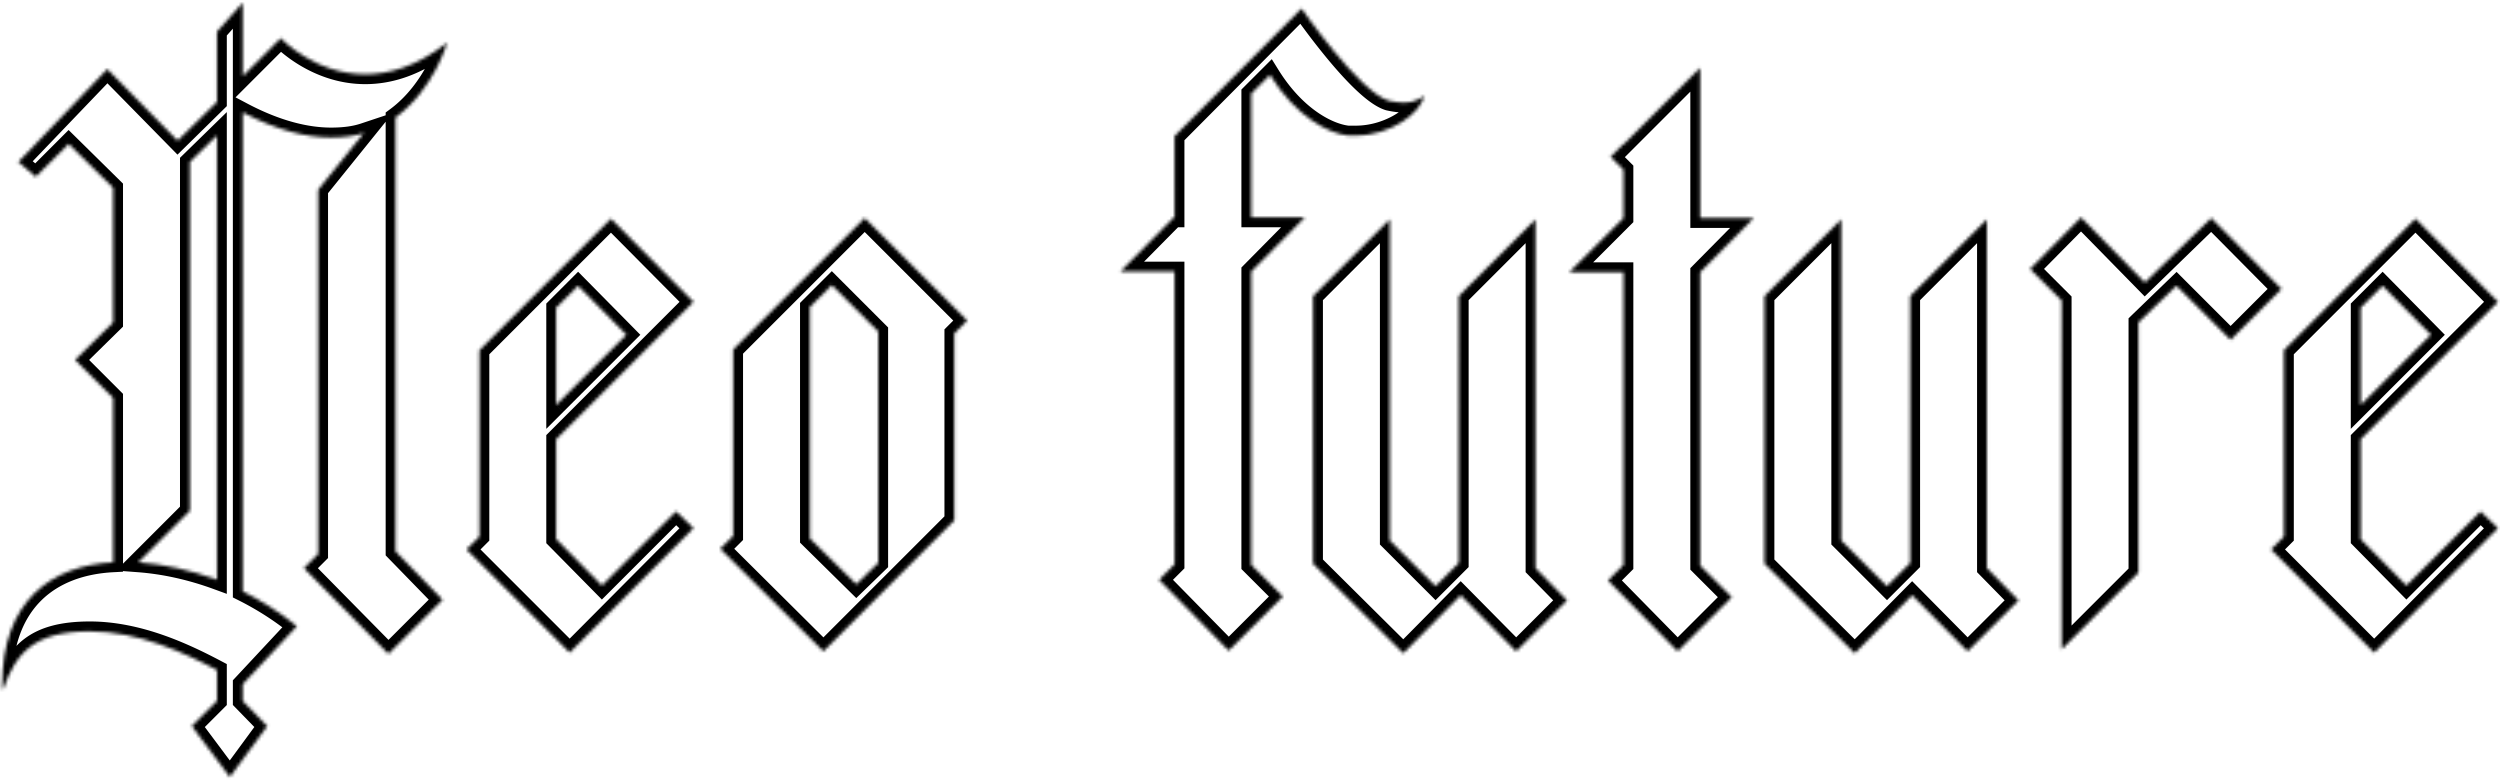 <svg width="760" height="237" fill="none" xmlns="http://www.w3.org/2000/svg"><mask id="a" fill="#fff"><path d="M57.719 49.236v106.036l-15.68 15.68c7.84.588 15.876 2.352 23.912 5.292V41.2l-8.232 8.036zm62.524-13.524V167.62l14.308 14.7-16.464 16.464-25.676-26.068 4.312-4.312V57.664l13.916-17.248c-2.94.98-6.272 1.372-9.996 1.372-7.448 0-16.464-2.156-26.852-7.644v145.628c5.488 2.744 11.172 6.272 16.464 10.584l-16.464 17.64v5.096l7.448 7.644L69.87 236.22l-11.564-15.484 7.644-7.644v-9.408c-9.996-5.292-23.912-11.76-38.612-11.76-16.856 0-22.54 6.468-26.46 17.836-.196-.392-.196-.98-.196-1.764 0-25.088 14.7-36.064 33.712-37.044v-49.98L22.83 109.408 34.395 98.04V57.076L20.87 43.748l-9.996 9.996-5.292-4.508L32.63 21.012l21.364 21.756 11.956-11.76V9.644l7.84-8.82v22.344l11.564-11.564S95.547 22.58 111.03 22.58c7.252 0 15.68-2.352 24.892-9.604 0 0-3.92 14.112-15.68 22.736zm48.828 57.82v29.596l21.364-21.364-14.7-14.896-6.664 6.664zm-23.324 12.936 39.984-39.984 25.088 25.284-41.748 41.748v30.38l13.916 14.112 22.54-22.54 5.292 5.096-37.632 37.828-31.36-31.36 3.92-3.92v-56.644zM246.208 163.7l14.112 13.916 6.664-6.468v-70.364l-14.112-14.112-6.664 6.664V163.7zm-23.324-57.428 39.984-39.984 31.164 31.164-3.92 3.92v56.84L250.324 198l-31.36-31.164 3.92-3.92v-56.644zm134.18-64.876 38.612-38.808s17.444 25.284 26.46 28.028c1.764.392 3.332.588 4.508.588 4.312 0 6.272-2.156 6.272-2.156-.784 5.096-9.996 12.152-20.776 12.152h-2.352c-5.684-.588-15.68-5.488-23.716-18.424l-5.684 5.684v37.632h16.268l-16.268 16.464v89.18l9.604 9.604-16.464 16.464-21.168-21.56 4.704-4.704V82.556H340.6l16.268-16.464h.196V41.396zM466.789 66.68v106.036l9.604 9.8L460.909 198l-16.856-17.052-17.444 17.64-27.44-27.244v-81.34l23.324-23.324v97.608l13.916 13.916 7.056-7.056V90.004l23.324-23.324zm50.072-46.06v45.668h16.268l-16.268 16.464v89.18l9.604 9.604L510.001 198l-21.168-21.56 4.704-4.704V82.752h-16.464l16.464-16.464v-14.7l-3.92-3.92 3.92-3.92v.196l23.324-23.324zm87.166 46.06v106.036l9.604 9.8L598.147 198l-16.856-17.052-17.444 17.64-27.44-27.244v-81.34l23.324-23.324v97.608l13.916 13.916 7.056-7.056V90.004l23.324-23.324zm28.609-.588 19.404 19.796 20.188-19.6 21.364 21.56-15.484 15.484-16.464-16.464L650.08 98.04v76.048l-23.324 23.324V91.376l-9.604-9.604 15.484-15.68zm85.006 27.44v29.596l21.364-21.364-14.7-14.896-6.664 6.664zm-23.324 12.936 39.984-39.984 25.088 25.284-41.748 41.748v30.38l13.916 14.112 22.54-22.54 5.292 5.096-37.632 37.828-31.36-31.36 3.92-3.92v-56.644z"/></mask><path d="m57.719 49.236-2.096-2.147-.904.883v1.264h3zm0 106.036 2.121 2.121.879-.878v-1.243h-3zm-15.68 15.68-2.122-2.121-4.623 4.624 6.52.489.225-2.992zm23.912 5.292-1.031 2.817 4.03 1.475v-4.292h-3zm0-135.044h3v-7.121l-5.096 4.974 2.096 2.147zm54.292-5.488-1.774-2.42-1.226.9v1.52h3zm0 131.908h-3v1.219l.85.873 2.15-2.092zm14.308 14.7 2.121 2.121 2.093-2.093-2.064-2.12-2.15 2.092zm-16.464 16.464-2.138 2.105 2.122 2.154 2.137-2.138-2.121-2.121zm-25.676-26.068-2.121-2.121-2.106 2.105 2.09 2.121 2.137-2.105zm4.312-4.312 2.121 2.121.879-.878v-1.243h-3zm0-110.74-2.335-1.884-.665.825v1.059h3zm13.916-17.248 2.335 1.884 6.427-7.967-9.711 3.237.949 2.846zm-36.848-6.272 1.401-2.653-4.401-2.325v4.978h3zm0 145.628h-3v1.854l1.658.829 1.342-2.683zm16.464 10.584 2.193 2.047 2.19-2.346-2.488-2.027-1.895 2.326zm-16.464 17.64-2.193-2.047-.807.865v1.182h3zm0 5.096h-3v1.22l.851.874 2.149-2.094zm7.448 7.644 2.418 1.775 1.504-2.048-1.773-1.821-2.15 2.094zM69.87 236.22l-2.404 1.795 2.424 3.246 2.398-3.266-2.418-1.775zm-11.564-15.484-2.122-2.121-1.836 1.836 1.554 2.08 2.404-1.795zm7.644-7.644 2.121 2.121.879-.878v-1.243h-3zm0-9.408h3v-1.806l-1.597-.845-1.403 2.651zM.879 209.76l-2.684 1.342 3.193 6.384 2.327-6.748-2.836-.978zm33.516-38.808.154 2.996 2.846-.147v-2.849h-3zm0-49.98h3v-1.243l-.879-.878-2.121 2.121zM22.83 109.408l-2.103-2.139-2.158 2.121 2.14 2.139 2.12-2.121zM34.395 98.04l2.103 2.139.897-.881V98.04h-3zm0-40.964h3v-1.255l-.895-.882-2.105 2.137zM20.87 43.748l2.106-2.137-2.122-2.09-2.106 2.106 2.122 2.121zm-9.996 9.996-1.946 2.284 2.109 1.796 1.958-1.959-2.121-2.121zm-5.292-4.508L3.417 47.16l-2.201 2.297 2.421 2.063 1.946-2.284zM32.63 21.012l2.14-2.102-2.166-2.207-2.14 2.233 2.166 2.076zm21.364 21.756-2.14 2.102 2.103 2.142 2.14-2.105-2.103-2.139zm11.956-11.76 2.104 2.139.896-.882v-1.257h-3zm0-21.364-2.242-1.993-.758.852v1.141h3zm7.84-8.82h3v-7.89L71.549-1.17 73.79.824zm0 22.344h-3v7.243l5.121-5.122-2.121-2.121zm11.564-11.564 2.198-2.041-2.118-2.282-2.202 2.202 2.122 2.121zm50.568 1.372 2.89.803 2.452-8.827-7.198 5.667 1.856 2.357zm-81.204 36.26v106.036h6V49.236h-6zm.878 103.915-15.68 15.68 4.243 4.242 15.68-15.68-4.243-4.242zm-13.783 20.793c7.547.566 15.312 2.266 23.106 5.117l2.061-5.634c-8.277-3.029-16.584-4.857-24.718-5.467l-.449 5.984zm27.137 2.3V41.2h-6v135.044h6zm-5.096-137.19-8.232 8.035 4.191 4.294 8.232-8.036-4.19-4.294zm53.388-3.342V167.62h6V35.712h-6zm.85 134 14.308 14.7 4.3-4.184-14.308-14.7-4.3 4.184zm14.336 10.487-16.464 16.464 4.243 4.242 16.464-16.464-4.243-4.242zm-12.205 16.48-25.676-26.068-4.275 4.21 25.676 26.068 4.275-4.21zm-25.692-21.842 4.312-4.312-4.243-4.242-4.311 4.312 4.242 4.242zm5.19-6.433V57.664h-6v110.74h6zm-.664-108.856L112.974 42.3l-4.67-3.768L94.388 55.78l4.67 3.768zM109.69 37.57c-2.532.844-5.516 1.218-9.047 1.218v6c3.917 0 7.596-.41 10.944-1.526l-1.897-5.692zm-9.047 1.218c-6.867 0-15.404-1.989-25.45-7.297l-2.804 5.306c10.73 5.668 20.224 7.991 28.254 7.991v-6zm-29.852-4.644v145.628h6V34.144h-6zm1.658 148.311c5.315 2.658 10.809 6.07 15.91 10.227l3.79-4.652c-5.481-4.467-11.355-8.111-17.017-10.941l-2.683 5.366zm15.613 5.854-16.464 17.64 4.386 4.094 16.464-17.64-4.386-4.094zM70.79 207.996v5.096h6v-5.096h-6zm.851 7.19 7.448 7.644 4.297-4.188-7.448-7.644-4.297 4.188zm7.178 3.775-11.367 15.484 4.836 3.55 11.368-15.484-4.837-3.55zm-6.546 15.464L60.71 218.941l-4.807 3.59 11.564 15.484 4.807-3.59zm-11.846-11.568 7.644-7.644-4.243-4.242-7.644 7.644 4.243 4.242zm8.523-9.765v-9.408h-6v9.408h6zm-1.597-12.059c-10.038-5.315-24.521-12.109-40.015-12.109v6c13.906 0 27.255 6.142 37.208 11.411l2.807-5.302zM27.34 188.924c-8.78 0-15.154 1.681-19.89 5.262-4.723 3.571-7.374 8.702-9.406 14.596l5.672 1.956c1.888-5.474 4.039-9.261 7.352-11.766 3.3-2.495 8.195-4.048 16.272-4.048v-6zM3.562 208.418c.084.169.118.299.13.353.012.052.01.062.005.005a4.548 4.548 0 0 1-.012-.282c-.002-.14-.002-.296-.002-.498h-6c0 .353-.002.834.035 1.278.036.435.127 1.126.477 1.828l5.367-2.684zm.12-.422c0-11.943 3.483-20.119 8.84-25.433 5.388-5.344 13.035-8.151 22.027-8.615l-.309-5.992c-10.02.516-19.228 3.687-25.943 10.348-6.747 6.691-10.614 16.547-10.614 29.692h6zm33.713-37.044v-49.98h-6v49.98h6zm-.879-52.101-11.564-11.564-4.243 4.242 11.564 11.564 4.243-4.242zm-11.582-7.304 11.564-11.368-4.206-4.278-11.564 11.368 4.206 4.278zm12.46-13.507V57.076h-6V98.04h6zm-.893-43.1L22.977 41.61l-4.212 4.274 13.524 13.328 4.212-4.274zM18.749 41.626l-9.996 9.996 4.243 4.242 9.996-9.996-4.243-4.242zM12.82 51.46l-5.292-4.508-3.89 4.568 5.291 4.508 3.891-4.568zm-5.071-.148 27.048-28.224-4.332-4.152L3.417 47.16l4.332 4.152zM30.49 23.114 51.854 44.87l4.281-4.204L34.771 18.91l-4.28 4.204zM56.1 44.907l11.956-11.76-4.208-4.278-11.956 11.76 4.208 4.278zM68.95 31.008V9.644h-6v21.364h6zm-.758-19.37 7.84-8.82-4.484-3.987-7.84 8.82 4.484 3.986zM70.791.823v22.344h6V.824h-6zm5.121 24.465 11.564-11.564-4.243-4.242L71.67 21.047l4.243 4.242zm9.443-13.685a363.451 363.451 0 0 0-2.197 2.043l.002.002.004.005.012.012a6.568 6.568 0 0 0 .15.156c.096.099.232.236.407.405.348.34.852.81 1.501 1.367a43.373 43.373 0 0 0 5.586 4.057c4.792 2.933 11.752 5.929 20.211 5.929v-6c-7.025 0-12.904-2.492-17.079-5.047a37.372 37.372 0 0 1-4.808-3.49 27.498 27.498 0 0 1-1.23-1.12 15.7 15.7 0 0 1-.366-.366v.001l.003.002v.001c.001 0 .002.002-2.196 2.043zM111.03 25.58c7.971 0 17.044-2.608 26.747-10.247l-3.711-4.714c-8.72 6.865-16.503 8.961-23.036 8.961v6zm24.892-12.604a476.338 476.338 0 0 1-2.89-.805v-.002c.001-.001.001 0 0 0l-.004.016a7.553 7.553 0 0 1-.027.091c-.026.085-.067.22-.125.4-.117.36-.3.9-.557 1.579a47.394 47.394 0 0 1-2.476 5.446c-2.323 4.367-5.981 9.636-11.375 13.592l3.548 4.838c6.366-4.668 10.547-10.768 13.124-15.612a53.539 53.539 0 0 0 2.792-6.142c.294-.778.509-1.41.653-1.855.072-.223.126-.4.164-.525l.044-.149.012-.045.005-.014.001-.006.001-.002c0-.001 0-.002-2.89-.805zm33.148 80.556-2.121-2.121-.879.878v1.243h3zm0 29.596h-3v7.243l5.122-5.122-2.122-2.121zm21.364-21.364 2.122 2.121 2.107-2.107-2.093-2.121-2.136 2.107zm-14.7-14.896 2.136-2.107-2.122-2.15-2.135 2.136 2.121 2.121zm-29.988 19.6-2.121-2.121-.879.878v1.243h3zm39.984-39.984 2.13-2.113-2.121-2.138-2.13 2.13 2.121 2.121zm25.088 25.284 2.122 2.121 2.113-2.113-2.105-2.121-2.13 2.113zm-41.748 41.748-2.121-2.121-.879.878v1.243h3zm0 30.38h-3v1.23l.864.876 2.136-2.106zm13.916 14.112-2.136 2.106 2.121 2.152 2.137-2.137-2.122-2.121zm22.54-22.54 2.081-2.161-2.12-2.042-2.082 2.082 2.121 2.121zm5.292 5.096 2.127 2.116 2.151-2.162-2.197-2.115-2.081 2.161zm-37.632 37.828-2.121 2.121 2.127 2.127 2.121-2.132-2.127-2.116zm-31.36-31.36-2.121-2.121-2.121 2.121 2.121 2.121 2.121-2.121zm3.92-3.92 2.122 2.121.878-.878v-1.243h-3zm20.324-69.58v29.596h6V93.532h-6zm5.122 31.717 21.364-21.364-4.243-4.242-21.364 21.364 4.243 4.242zm21.378-25.592-14.7-14.896-4.271 4.214 14.7 14.896 4.271-4.214zm-18.957-14.91-6.664 6.664 4.243 4.242 6.664-6.664-4.243-4.242zm-25.745 23.842 39.984-39.984-4.243-4.242-39.984 39.984 4.243 4.242zm35.733-39.992 25.088 25.284 4.259-4.226-25.088-25.284-4.259 4.226zm25.096 21.05-41.748 41.748 4.243 4.242 41.748-41.748-4.243-4.242zm-42.627 43.869v30.38h6v-30.38h-6zm.864 32.486 13.916 14.112 4.272-4.212-13.916-14.112-4.272 4.212zm18.174 14.127 22.54-22.54-4.243-4.242-22.54 22.54 4.243 4.242zm18.337-22.5 5.292 5.096 4.162-4.322-5.292-5.096-4.162 4.322zm5.246.819-37.632 37.828 4.254 4.232 37.632-37.828-4.254-4.232zm-33.383 37.823-31.36-31.36-4.243 4.242 31.36 31.36 4.243-4.242zm-31.36-27.118 3.92-3.92-4.243-4.242-3.92 3.92 4.243 4.242zm4.798-6.041v-56.644h-6v56.644h6zm97.461.588h-3v1.255l.894.881 2.106-2.136zm14.112 13.916-2.106 2.136 2.089 2.061 2.106-2.044-2.089-2.153zm6.664-6.468 2.089 2.153.911-.884v-1.269h-3zm0-70.364h3v-1.243l-.879-.878-2.121 2.121zm-14.112-14.112 2.121-2.121-2.121-2.122-2.121 2.122 2.121 2.121zm-6.664 6.664-2.121-2.121-.879.878v1.243h3zm-23.324 12.936-2.121-2.121-.879.878v1.243h3zm39.984-39.984 2.121-2.121-2.121-2.122-2.121 2.122 2.121 2.121zm31.164 31.164 2.121 2.121 2.122-2.121-2.122-2.121-2.121 2.121zm-3.92 3.92-2.121-2.121-.879.878v1.243h3zm0 56.84 2.121 2.121.879-.878v-1.243h-3zM250.324 198l-2.115 2.128 2.122 2.108 2.114-2.115-2.121-2.121zm-31.36-31.164-2.121-2.121-2.128 2.128 2.134 2.121 2.115-2.128zm3.92-3.92 2.121 2.121.879-.878v-1.243h-3zm21.218 2.92 14.112 13.916 4.212-4.272-14.112-13.916-4.212 4.272zm18.307 13.933 6.664-6.468-4.178-4.306-6.664 6.468 4.178 4.306zm7.575-8.621v-70.364h-6v70.364h6zm-.879-72.485L254.993 84.55l-4.242 4.242 14.112 14.112 4.242-4.242zM250.751 84.55l-6.664 6.664 4.242 4.242 6.664-6.664-4.242-4.242zm-7.543 8.785V163.7h6V93.336h-6zm-18.203 15.057 39.984-39.984-4.242-4.242-39.984 39.984 4.242 4.242zm35.742-39.984 31.164 31.164 4.242-4.242-31.164-31.164-4.242 4.242zm31.164 26.922-3.92 3.92 4.242 4.242 3.92-3.92-4.242-4.242zm-4.799 6.041v56.84h6v-56.84h-6zm.879 54.719-39.788 39.788 4.242 4.242 39.788-39.788-4.242-4.242zm-35.552 39.781-31.36-31.164-4.23 4.256 31.36 31.164 4.23-4.256zm-31.354-26.915 3.92-3.92-4.242-4.242-3.92 3.92 4.242 4.242zm4.799-6.041v-56.644h-6v56.644h6zm131.18-121.52-2.126-2.116-.874.878v1.238h3zm38.612-38.808 2.47-1.704-2.05-2.97L393.55.471l2.126 2.116zm26.46 28.028-.873 2.87.11.034.113.025.65-2.929zm10.78-1.568 2.965.456 1.515-9.843-6.699 7.369 2.219 2.018zM409.788 41.2l-.308 2.984.154.016h.154v-3zm-23.716-18.424 2.549-1.583-1.996-3.212-2.674 2.674 2.121 2.121zm-5.684 5.684-2.121-2.121-.879.878v1.243h3zm0 37.632h-3v3h3v-3zm16.268 0 2.134 2.109 5.048-5.109h-7.182v3zm-16.268 16.464-2.134-2.109-.866.877v1.232h3zm0 89.18h-3v1.243l.879.878 2.121-2.121zm9.604 9.604 2.122 2.121 2.121-2.121-2.121-2.121-2.122 2.121zm-16.464 16.464-2.14 2.102 2.121 2.16 2.141-2.141-2.122-2.121zm-21.168-21.56-2.121-2.121-2.102 2.102 2.083 2.121 2.14-2.102zm4.704-4.704 2.122 2.121.878-.878v-1.243h-3zm0-88.984h3v-3h-3v3zm-16.464 0-2.134-2.109-5.047 5.109h7.181v-3zm16.268-16.464v-3h-1.253l-.881.891 2.134 2.109zm.196 0v3h3v-3h-3zm2.127-22.58 38.612-38.808L393.55.472 354.938 39.28l4.253 4.232zm36.485-40.924a624.42 624.42 0 0 0-2.468 1.704v.002a.128.128 0 0 1 .014.02l.041.058.153.22a209.248 209.248 0 0 0 2.711 3.768 216.365 216.365 0 0 0 7.083 9.12c2.78 3.377 5.894 6.899 8.923 9.775 2.917 2.769 6.141 5.321 9.13 6.231l1.747-5.74c-1.519-.462-3.857-2.1-6.746-4.843-2.777-2.636-5.716-5.95-8.423-9.237a210.314 210.314 0 0 1-6.882-8.863 204.294 204.294 0 0 1-2.626-3.65l-.142-.204-.035-.05-.008-.012-.002-.002-2.47 1.703zm25.81 30.957c1.896.421 3.694.659 5.158.659v-6c-.887 0-2.225-.154-3.857-.517l-1.301 5.858zm5.158.659c2.678 0 4.721-.674 6.145-1.42.706-.37 1.248-.75 1.635-1.062a7.72 7.72 0 0 0 .616-.555c.021-.02.039-.04.055-.057l.022-.023.01-.011.005-.005.002-.003c.001 0 .002-.002-2.218-2.02-2.219-2.018-2.218-2.02-2.217-2.02l.002-.003.004-.004.008-.009.013-.014.02-.02.011-.012a1.91 1.91 0 0 1-.095.082 4.09 4.09 0 0 1-.657.42c-.633.332-1.727.736-3.361.736v6zm3.307-5.612c-.084.55-.464 1.455-1.405 2.59-.915 1.103-2.23 2.265-3.887 3.327-3.322 2.127-7.766 3.691-12.519 3.691v6c6.027 0 11.58-1.965 15.755-4.639 2.091-1.34 3.9-2.897 5.27-4.55 1.344-1.62 2.409-3.51 2.716-5.507l-5.93-.912zM412.14 38.2H409.788v6H412.14v-6zm-2.043.016c-4.566-.472-13.816-4.692-21.476-17.023l-5.097 3.166c8.412 13.541 19.153 19.121 25.956 19.825l.617-5.968zm-26.146-17.561-5.684 5.684 4.243 4.242 5.684-5.684-4.243-4.242zm-6.563 7.805v37.632h6V28.46h-6zm3 40.632h16.268v-6h-16.268v6zm14.134-5.109-16.268 16.464 4.268 4.218L398.79 68.2l-4.268-4.218zm-17.134 18.573v89.18h6v-89.18h-6zm.879 91.301 9.604 9.604 4.243-4.242-9.604-9.604-4.243 4.242zm9.604 5.362-16.464 16.464 4.243 4.242 16.464-16.464-4.243-4.242zm-12.202 16.483-21.168-21.56-4.281 4.204 21.168 21.56 4.281-4.204zm-21.187-17.337 4.704-4.704-4.243-4.242-4.704 4.704 4.243 4.242zm5.582-6.825V82.556h-6v88.984h6zm-3-91.984H340.6v6h16.464v-6zm-14.33 5.109L359.002 68.2l-4.268-4.218-16.268 16.464 4.268 4.218zm14.134-15.573h.196v-6h-.196v6zm3.196-3V41.396h-6v24.696h6zm106.725.588h3v-7.243l-5.121 5.122 2.121 2.121zm0 106.036h-3v1.225l.858.875 2.142-2.1zm9.604 9.8 2.121 2.121 2.1-2.1-2.078-2.121-2.143 2.1zM460.909 198l-2.133 2.109 2.121 2.146 2.133-2.134-2.121-2.121zm-16.856-17.052 2.134-2.109-2.133-2.158-2.134 2.158 2.133 2.109zm-17.444 17.64-2.114 2.129 2.134 2.118 2.113-2.138-2.133-2.109zm-27.44-27.244h-3v1.249l.886.88 2.114-2.129zm0-81.34-2.121-2.121-.879.878v1.243h3zm23.324-23.324h3v-7.243l-5.121 5.122 2.121 2.121zm0 97.608h-3v1.243l.879.878 2.121-2.121zm13.916 13.916-2.121 2.121 2.121 2.122 2.121-2.122-2.121-2.121zm7.056-7.056 2.121 2.121.879-.878v-1.243h-3zm0-81.144-2.121-2.121-.879.878v1.243h3zm20.324-23.324v106.036h6V66.68h-6zm.858 108.136 9.604 9.8 4.285-4.2-9.604-9.8-4.285 4.2zm9.625 5.579-15.484 15.484 4.242 4.242 15.484-15.484-4.242-4.242zm-11.229 15.496-16.856-17.052-4.267 4.218 16.856 17.052 4.267-4.218zm-21.123-17.052-17.444 17.64 4.266 4.218 17.444-17.64-4.266-4.218zm-13.197 17.62-27.44-27.244-4.228 4.258 27.44 27.244 4.228-4.258zm-26.554-25.115v-81.34h-6v81.34h6zm-.879-79.219 23.324-23.324-4.242-4.242-23.324 23.324 4.242 4.242zm18.203-25.445v97.608h6V66.68h-6zm.879 99.729 13.916 13.916 4.242-4.242-13.916-13.916-4.242 4.242zm18.158 13.916 7.056-7.056-4.242-4.242-7.056 7.056 4.242 4.242zm7.935-9.177V90.004h-6v81.144h6zm-.879-79.023 23.324-23.324-4.242-4.242-23.324 23.324 4.242 4.242zm71.275-71.505h3v-7.243L514.74 18.5l2.121 2.121zm0 45.668h-3v3h3v-3zm16.268 0 2.134 2.109 5.048-5.109h-7.182v3zm-16.268 16.464-2.134-2.109-.866.877v1.232h3zm0 89.18h-3v1.243l.879.878 2.121-2.121zm9.604 9.604 2.121 2.121 2.122-2.121-2.122-2.121-2.121 2.121zM510.001 198l-2.141 2.102 2.121 2.16 2.141-2.141-2.121-2.121zm-21.168-21.56-2.121-2.121-2.102 2.102 2.082 2.121 2.141-2.102zm4.704-4.704 2.121 2.121.879-.878v-1.243h-3zm0-88.984h3v-3h-3v3zm-16.464 0-2.121-2.121-5.122 5.121h7.243v-3zm16.464-16.464 2.121 2.121.879-.878v-1.243h-3zm0-14.7h3v-1.243l-.879-.878-2.121 2.121zm-3.92-3.92-2.121-2.121-2.122 2.121 2.122 2.121 2.121-2.121zm3.92-3.92h3v-7.243l-5.121 5.122 2.121 2.121zm0 .196h-3v7.243l5.121-5.122-2.121-2.121zm20.324-23.324v45.668h6V20.62h-6zm3 48.668h16.268v-6h-16.268v6zm14.134-5.109-16.268 16.464 4.268 4.218 16.268-16.464-4.268-4.218zm-17.134 18.573v89.18h6v-89.18h-6zm.879 91.301 9.604 9.604 4.242-4.242-9.604-9.604-4.242 4.242zm9.604 5.362-16.464 16.464 4.242 4.242 16.464-16.464-4.242-4.242zm-12.202 16.483-21.168-21.56-4.282 4.204 21.168 21.56 4.282-4.204zm-21.188-17.337 4.704-4.704-4.242-4.242-4.704 4.704 4.242 4.242zm5.583-6.825V82.752h-6v88.984h6zm-3-91.984h-16.464v6h16.464v-6zm-14.343 5.121 16.464-16.464-4.242-4.242-16.464 16.464 4.242 4.242zm17.343-18.585v-14.7h-6v14.7h6zm-.879-16.821-3.92-3.92-4.242 4.242 3.92 3.92 4.242-4.242zm-3.92.322 3.92-3.92-4.242-4.242-3.92 3.92 4.242 4.242zm-1.201-6.041v.196h6v-.196h-6zm5.121 2.317 23.324-23.324-4.242-4.242-23.324 23.324 4.242 4.242zM604.027 66.68h3v-7.243l-5.121 5.122 2.121 2.121zm0 106.036h-3v1.225l.858.875 2.142-2.1zm9.604 9.8 2.122 2.121 2.1-2.1-2.079-2.121-2.143 2.1zM598.147 198l-2.133 2.109 2.121 2.146 2.134-2.134-2.122-2.121zm-16.856-17.052 2.134-2.109-2.133-2.158-2.134 2.158 2.133 2.109zm-17.444 17.64-2.113 2.129 2.133 2.118 2.114-2.138-2.134-2.109zm-27.44-27.244h-3v1.249l.887.88 2.113-2.129zm0-81.34-2.121-2.121-.879.878v1.243h3zm23.324-23.324h3v-7.243l-5.121 5.122 2.121 2.121zm0 97.608h-3v1.243l.879.878 2.121-2.121zm13.916 13.916-2.121 2.121 2.121 2.122 2.122-2.122-2.122-2.121zm7.056-7.056 2.122 2.121.878-.878v-1.243h-3zm0-81.144-2.121-2.121-.879.878v1.243h3zm20.324-23.324v106.036h6V66.68h-6zm.858 108.136 9.604 9.8 4.285-4.2-9.604-9.8-4.285 4.2zm9.625 5.579-15.484 15.484 4.243 4.242 15.484-15.484-4.243-4.242zm-11.229 15.496-16.856-17.052-4.267 4.218 16.856 17.052 4.267-4.218zm-21.123-17.052-17.444 17.64 4.267 4.218 17.444-17.64-4.267-4.218zm-13.197 17.62-27.44-27.244-4.227 4.258 27.44 27.244 4.227-4.258zm-26.554-25.115v-81.34h-6v81.34h6zm-.878-79.219 23.324-23.324-4.243-4.242-23.324 23.324 4.243 4.242zm18.202-25.445v97.608h6V66.68h-6zm.879 99.729 13.916 13.916 4.243-4.242-13.916-13.916-4.243 4.242zm18.159 13.916 7.056-7.056-4.243-4.242-7.056 7.056 4.243 4.242zm7.934-9.177V90.004h-6v81.144h6zm-.878-79.023 23.324-23.324-4.243-4.242-23.324 23.324 4.243 4.242zm49.811-26.033 2.142-2.1-2.134-2.178-2.143 2.17 2.135 2.108zm19.404 19.796-2.143 2.1 2.09 2.132 2.143-2.08-2.09-2.152zm20.188-19.6 2.131-2.112-2.09-2.109-2.131 2.069 2.09 2.152zm21.364 21.56 2.121 2.121 2.112-2.111-2.102-2.122-2.131 2.112zm-15.484 15.484-2.122 2.121 2.122 2.122 2.121-2.122-2.121-2.121zm-16.464-16.464 2.121-2.121-2.085-2.085-2.121 2.048 2.085 2.158zM650.08 98.04l-2.085-2.158-.915.885v1.273h3zm0 76.048 2.121 2.121.879-.878v-1.243h-3zm-23.324 23.324h-3v7.243l5.121-5.122-2.121-2.121zm0-106.036h3v-1.243l-.879-.878-2.121 2.121zm-9.604-9.604-2.135-2.108-2.095 2.121 2.108 2.108 2.122-2.121zm13.341-13.58 19.404 19.796 4.285-4.2-19.404-19.796-4.285 4.2zM654.13 88.04l20.188-19.6-4.18-4.304-20.188 19.6 4.18 4.304zm15.967-19.64 21.364 21.56 4.262-4.224-21.364-21.56-4.262 4.224zm21.373 17.327-15.484 15.484 4.243 4.242 15.484-15.484-4.243-4.242zm-11.241 15.484-16.464-16.464-4.243 4.242 16.464 16.464 4.243-4.242zm-20.67-16.5-11.564 11.171 4.169 4.316 11.564-11.172-4.169-4.316zM647.08 98.04v76.048h6V98.04h-6zm.878 73.927-23.324 23.324 4.243 4.242 23.324-23.324-4.243-4.242zm-18.202 25.445V91.376h-6v106.036h6zm-.879-108.157-9.604-9.604-4.243 4.242 9.604 9.604 4.243-4.242zm-9.591-5.375L634.77 68.2l-4.269-4.216-15.484 15.68 4.269 4.216zm98.356 9.652-2.122-2.121-.878.878v1.243h3zm0 29.596h-3v7.243l5.121-5.122-2.121-2.121zm21.364-21.364 2.121 2.121 2.107-2.107-2.093-2.121-2.135 2.107zm-14.7-14.896 2.135-2.107-2.121-2.15-2.136 2.136 2.122 2.121zm-29.988 19.6-2.122-2.121-.878.878v1.243h3zm39.984-39.984 2.129-2.113-2.121-2.138-2.13 2.13 2.122 2.121zm25.088 25.284 2.121 2.121 2.113-2.113-2.105-2.121-2.129 2.113zm-41.748 41.748-2.122-2.121-.878.878v1.243h3zm0 30.38h-3v1.23l.863.876 2.137-2.106zm13.916 14.112-2.137 2.106 2.122 2.152 2.136-2.137-2.121-2.121zm22.54-22.54 2.081-2.161-2.121-2.042-2.082 2.082 2.122 2.121zm5.292 5.096 2.126 2.116 2.151-2.162-2.196-2.115-2.081 2.161zm-37.632 37.828-2.122 2.121 2.127 2.127 2.121-2.132-2.126-2.116zm-31.36-31.36-2.122-2.121-2.121 2.121 2.121 2.121 2.122-2.121zm3.92-3.92 2.121 2.121.879-.878v-1.243h-3zm20.324-69.58v29.596h6V93.532h-6zm5.121 31.717 21.364-21.364-4.243-4.242-21.364 21.364 4.243 4.242zm21.378-25.592-14.7-14.896-4.271 4.214 14.7 14.896 4.271-4.214zm-18.957-14.91-6.664 6.664 4.243 4.242 6.664-6.664-4.243-4.242zm-25.745 23.842 39.984-39.984-4.243-4.242-39.984 39.984 4.243 4.242zm35.733-39.992 25.088 25.284 4.259-4.226-25.088-25.284-4.259 4.226zm25.096 21.05-41.748 41.748 4.243 4.242 41.748-41.748-4.243-4.242zm-42.626 43.869v30.38h6v-30.38h-6zm.863 32.486 13.916 14.112 4.273-4.212-13.916-14.112-4.273 4.212zm18.174 14.127 22.54-22.54-4.243-4.242-22.54 22.54 4.243 4.242zm18.338-22.5 5.292 5.096 4.162-4.322-5.292-5.096-4.162 4.322zm5.246.819-37.632 37.828 4.253 4.232 37.632-37.828-4.253-4.232zm-33.384 37.823-31.36-31.36-4.243 4.242 31.36 31.36 4.243-4.242zm-31.36-27.118 3.92-3.92-4.243-4.242-3.92 3.92 4.243 4.242zm4.799-6.041v-56.644h-6v56.644h6z" fill="#000" mask="url(#a)"/></svg>